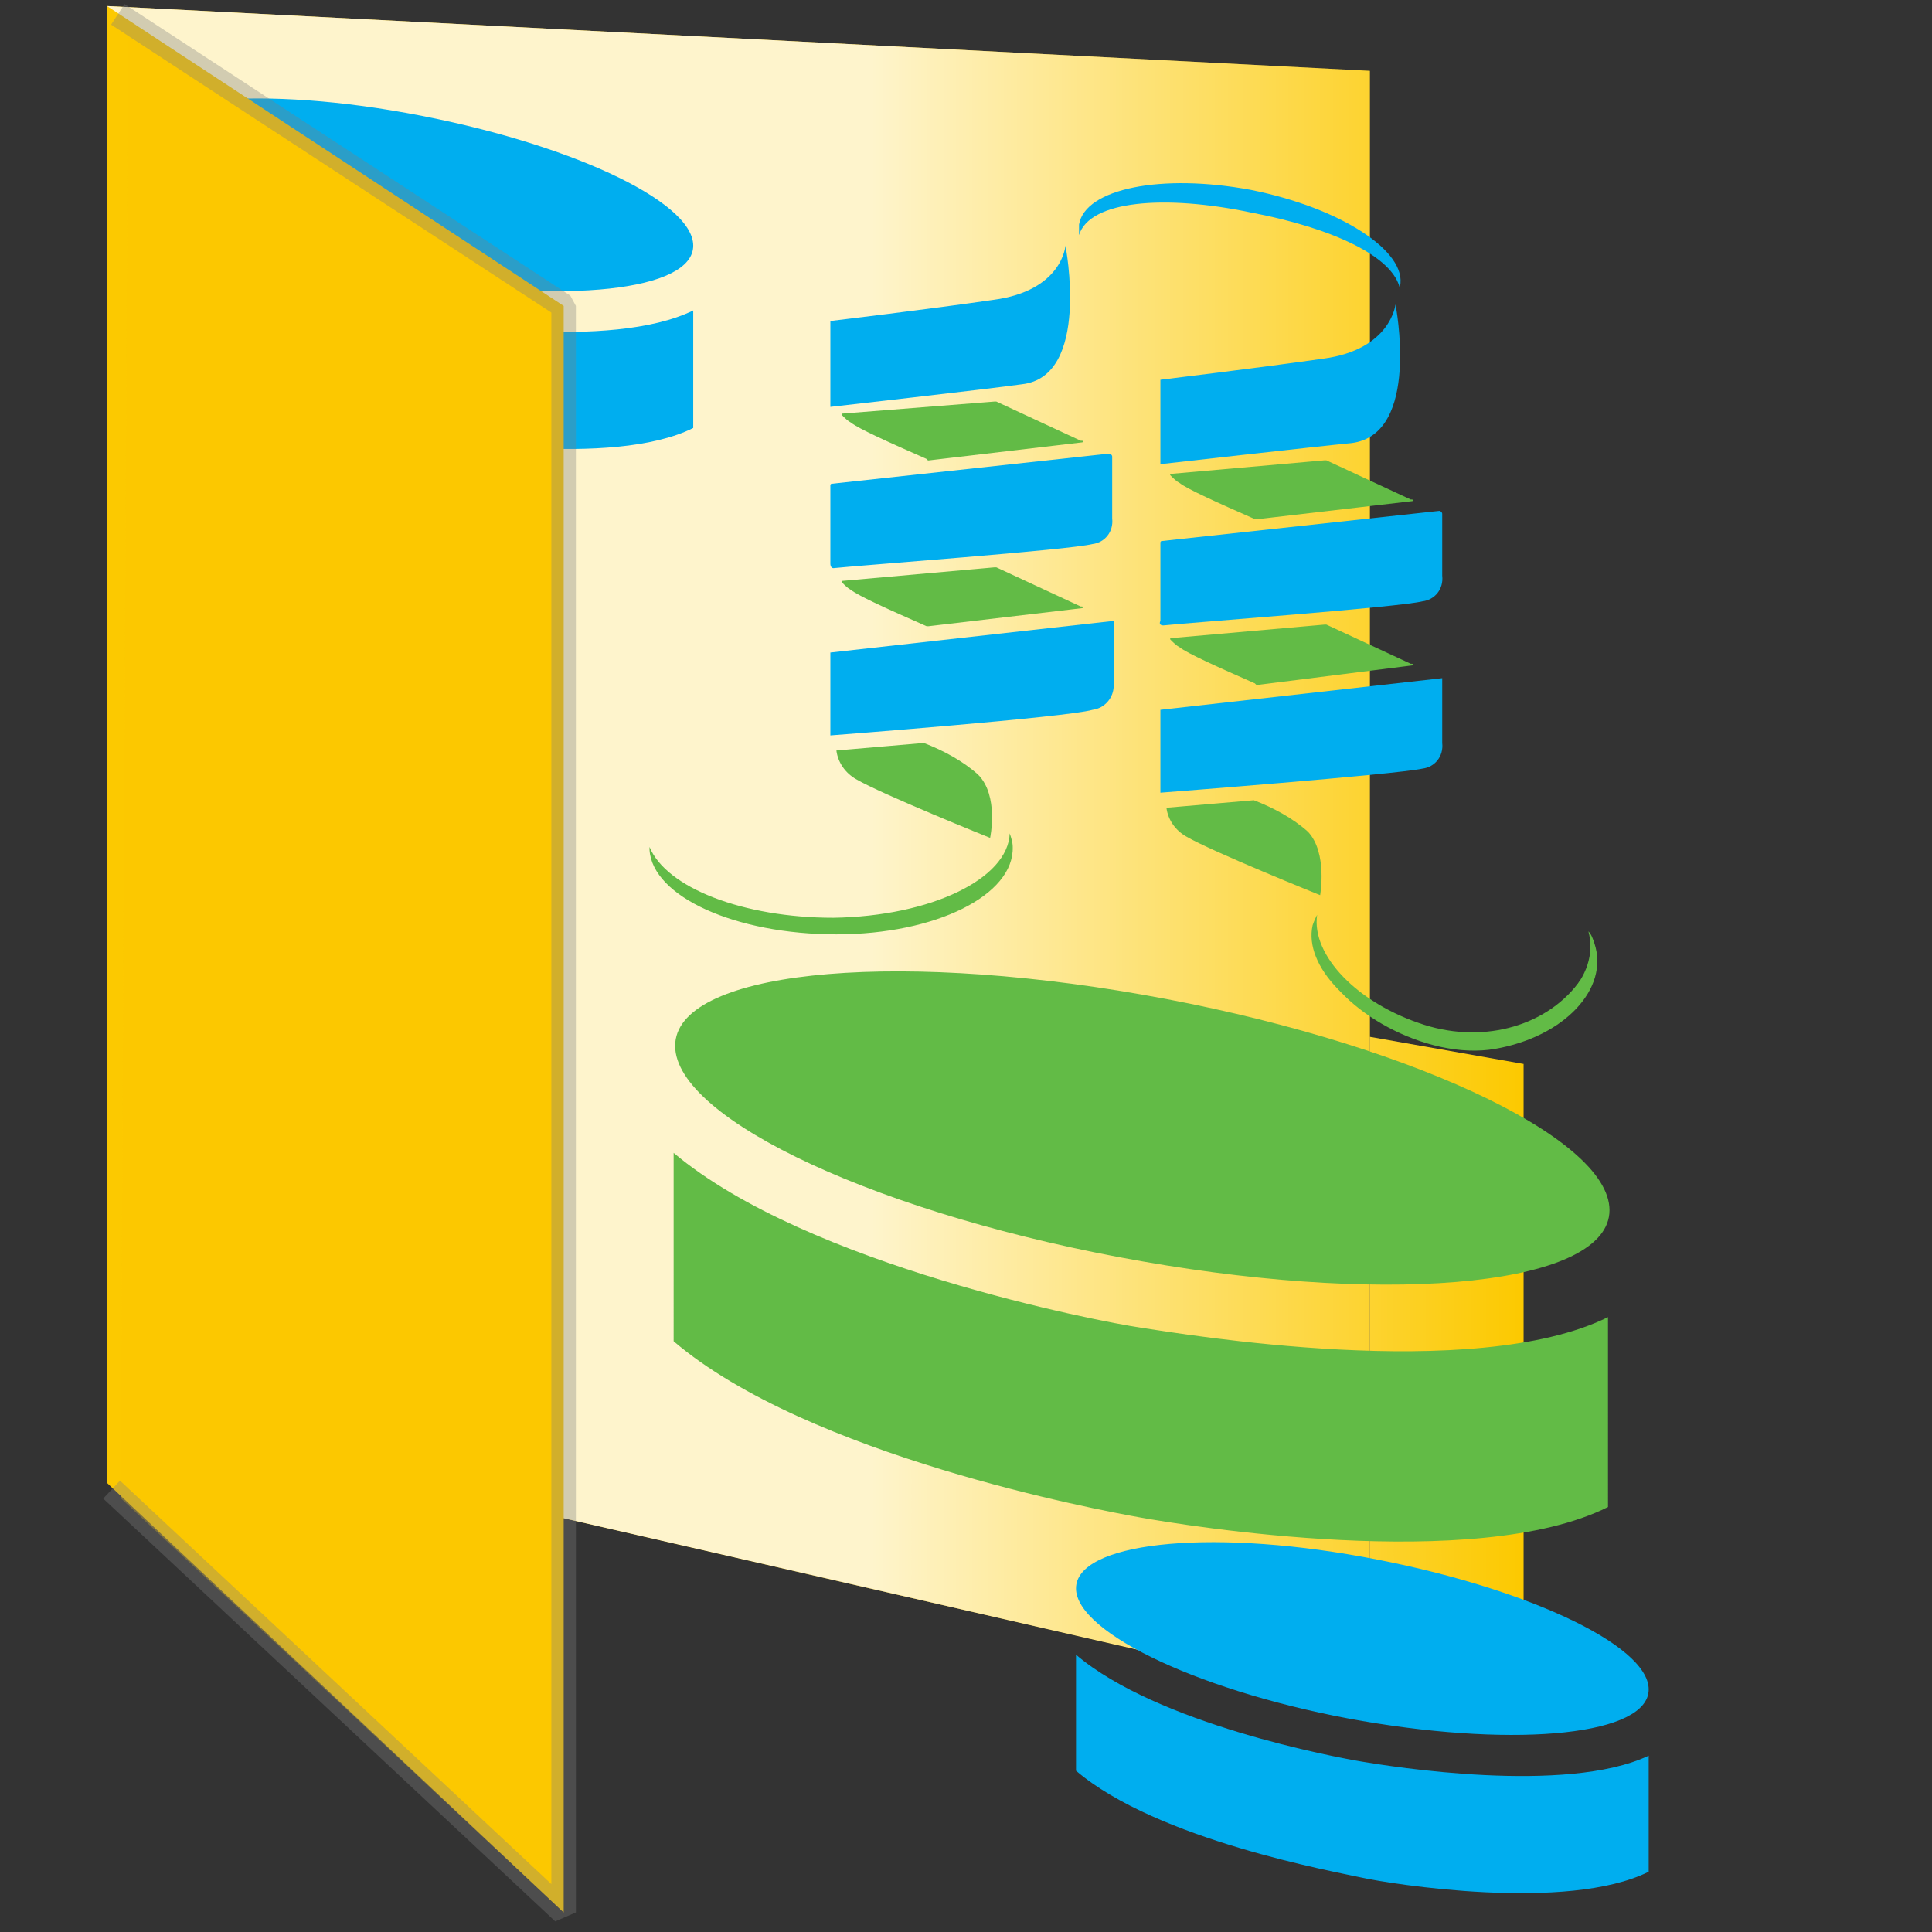 <?xml version="1.0" encoding="utf-8"?>
<!-- Generator: Adobe Illustrator 24.3.0, SVG Export Plug-In . SVG Version: 6.00 Build 0)  -->
<svg version="1.1" id="Layer_1" xmlns="http://www.w3.org/2000/svg" xmlns:xlink="http://www.w3.org/1999/xlink" x="0px" y="0px"
	 viewBox="0 0 128.2 128.2" style="enable-background:new 0 0 128.2 128.2;" xml:space="preserve">
<rect x="0" y="0" width="128.2" height="128.2" fill="#333333" stroke="none"/>
<style type="text/css">
	.st0{fill:#FCC900;}
	.st1{opacity:0.8;fill:url(#SVGID_1_);enable-background:new    ;}
	.st2{fill:#00AEEF;}
	.st3{fill:#62BB46;}
	.st4{fill:#62BB46;stroke:#62BB46;stroke-width:0.11;stroke-linecap:round;stroke-linejoin:round;}
	
		.st5{opacity:0.34;fill:#FCC900;stroke:#808080;stroke-width:1.63;stroke-linecap:square;stroke-linejoin:bevel;enable-background:new    ;}
</style>
<g id="Layer_2_1_">
	<g>
		<polygon class="st0" points="7.1,0.4 90.9,4.7 90.9,113 7.1,93.8 		"/>
		<polygon class="st0" points="90.9,68.8 101.1,70.6 101.1,108.8 90.9,107.1 		"/>
		
			<linearGradient id="SVGID_1_" gradientUnits="userSpaceOnUse" x1="7.08" y1="73.285" x2="101.07" y2="73.285" gradientTransform="matrix(1 0 0 -1 0 130)">
			<stop  offset="0.54" style="stop-color:#FFFFFF"/>
			<stop  offset="1" style="stop-color:#FFFFFF;stop-opacity:0"/>
		</linearGradient>
		<path class="st1" d="M7.1,0.4l83.8,4.3V113L7.1,93.8V0.4z M90.9,107.1l10.2,1.8V70.6l-10.2-1.8V107.1z"/>
		<path class="st2" d="M109.4,124.2c-5.4,2.7-17.2,0.8-19,0.4s-13.6-2.5-19-7.1v-7.7c5.4,4.6,17.2,6.8,19,7.1s13.5,2.2,19-0.4V124.2
			z"/>
		<path class="st2" d="M90.4,114.2c10.5,1.8,19,0.9,19-2.1s-8.5-6.9-19-8.8s-19-0.9-19,2.1S80,112.4,90.4,114.2z"/>
		<path class="st2" d="M46,28.4c-5.4,2.7-17.2,0.7-19,0.4s-13.6-2.5-19-7.1V14c5.4,4.6,17.2,6.8,19,7.1s13.5,2.2,19-0.5V28.4z"/>
		<path class="st2" d="M27,18.4c10.5,1.8,19,0.9,19-2.1s-8.5-6.9-19-8.8S8,6.6,8,9.6S16.6,16.5,27,18.4z"/>
		<path class="st3" d="M106.7,100c-8.8,4.4-28.2,1.2-31,0.7s-22.1-4.1-31-11.7V76.5c8.9,7.5,28.3,11.2,31,11.6s22.1,3.7,31-0.7
			L106.7,100z"/>
		<path class="st3" d="M75.8,83.7c17.1,3,31,1.5,31-3.4S92.9,69,75.8,66s-31-1.5-31,3.4S58.6,80.7,75.8,83.7z"/>
		<path class="st2" d="M83,12.6c-5.9-1.1-11-0.1-11.4,2.3c0,0.2,0,0.5,0,0.7c0.7-2.3,5.7-2.7,11.4-1.5c5.3,1,9.5,2.9,9.9,5.1
			c0,0,0-0.1,0-0.2C93.4,16.7,89,13.8,83,12.6z"/>
		<path class="st3" d="M55.5,62c6.6,0,11.8-2.6,11.7-5.8c0-0.3-0.1-0.6-0.2-0.9c-0.1,3-5.2,5.5-11.7,5.6c-6,0-11.1-2-12.2-4.7
			c0,0.1,0,0.1,0,0.2C43.3,59.5,48.8,62,55.5,62z"/>
		<path class="st3" d="M94.2,68.8c-4.5-1.4-7.7-4.7-7.1-7.4c0.1-0.3,0.2-0.5,0.3-0.7c-0.4,2.7,2.7,5.9,7.1,7.3c4.1,1.3,8.3,0,10.4-3
			C104.4,69,98.8,70.3,94.2,68.8z"/>
		<path class="st3" d="M99.2,69.6c4.6-0.8,7.6-4,6.6-7c-0.1-0.3-0.2-0.6-0.4-0.8c0.8,3-2.1,6-6.6,6.8c-4.2,0.7-9.6-2.4-11.1-5
			c0,0.1,0,0.2,0,0.2C88.7,66.9,94.6,70.4,99.2,69.6z"/>
		<path class="st4" d="M61.6,41.5l-0.1,0c-2.5-1.1-4.5-2-5-2.4c-0.2-0.1-0.4-0.3-0.6-0.5l0,0L66,37.7h0.1l5.6,2.6h0.1L61.6,41.5z"/>
		<path class="st4" d="M61.6,30.5l-0.1-0.1c-2.5-1.1-4.5-2-5-2.4c-0.2-0.1-0.4-0.3-0.6-0.5l0,0L66,26.7h0.1l5.6,2.6h0.1L61.6,30.5z"
			/>
		<path class="st2" d="M55.1,21.3V27c0,0,10.6-1.2,12.7-1.5c4.6-0.5,2.9-9.2,2.9-9.2s-0.2,3-4.8,3.6C61.8,20.5,55.1,21.3,55.1,21.3z
			"/>
		<path class="st2" d="M55.3,37.7c1.9-0.2,15.6-1.2,17.2-1.6c0.8-0.1,1.4-0.8,1.3-1.7c0,0,0,0,0-0.1v-4c0-0.1-0.1-0.2-0.2-0.2
			c0,0,0,0,0,0l-18.4,2c-0.1,0-0.1,0.1-0.1,0.1c0,0,0,0,0,0v5.2C55.1,37.6,55.2,37.7,55.3,37.7C55.3,37.7,55.3,37.7,55.3,37.7z"/>
		<path class="st2" d="M55.1,48.8c0,0,15.7-1.2,17.4-1.7c0.8-0.1,1.4-0.8,1.4-1.6c0,0,0-0.1,0-0.1v-4.2l-18.8,2.1V48.8z"/>
		<path class="st3" d="M65.7,55.6c0,0-7.2-2.9-8.9-3.9c-0.7-0.4-1.2-1.1-1.3-1.9l5.8-0.5c1.3,0.5,2.6,1.2,3.6,2.1
			C66.3,52.8,65.7,55.6,65.7,55.6z"/>
		<path class="st4" d="M83.4,45.4l-0.1-0.1c-2.5-1.1-4.5-2-5-2.4c-0.2-0.1-0.4-0.3-0.6-0.5l0,0l10.2-0.9H88l5.6,2.6h0.1L83.4,45.4z"
			/>
		<path class="st4" d="M83.4,34.4h-0.1c-2.5-1.1-4.5-2-5-2.4c-0.2-0.1-0.4-0.3-0.6-0.5l0,0l10.2-0.9H88l5.6,2.6h0.1L83.4,34.4z"/>
		<path class="st2" d="M77,25.2v5.6c0,0,10.6-1.2,12.7-1.4c4.6-0.6,2.9-9.2,2.9-9.2s-0.3,3-4.8,3.6C83.6,24.4,77,25.2,77,25.2z"/>
		<path class="st2" d="M77.2,41.5c1.9-0.2,15.6-1.2,17.2-1.6c0.8-0.1,1.4-0.8,1.3-1.7c0,0,0,0,0-0.1v-4c0-0.1-0.1-0.2-0.2-0.2
			c0,0,0,0,0,0l-18.4,2c-0.1,0-0.1,0.1-0.1,0.1v5.2C76.9,41.4,77,41.5,77.2,41.5C77.2,41.6,77.2,41.6,77.2,41.5z"/>
		<path class="st2" d="M77,52.6c0,0,15.6-1.2,17.4-1.6c0.8-0.1,1.4-0.8,1.3-1.7c0,0,0,0,0-0.1V45L77,47.1V52.6z"/>
		<path class="st3" d="M87.6,59.4c0,0-7.2-2.9-8.9-3.9c-0.7-0.4-1.2-1.1-1.3-1.9l5.8-0.5c1.3,0.5,2.6,1.2,3.6,2.1
			C88.1,56.6,87.6,59.4,87.6,59.4z"/>
		<polygon class="st0" points="7.1,0.4 37.4,20.3 37.4,118.3 37.4,126.9 7.1,98.4 		"/>
		<polyline class="st5" points="8.5,1.4 37.4,20.3 37.4,118.3 37.4,126.9 8,99.4 		"/>
	</g>
</g>
</svg>

